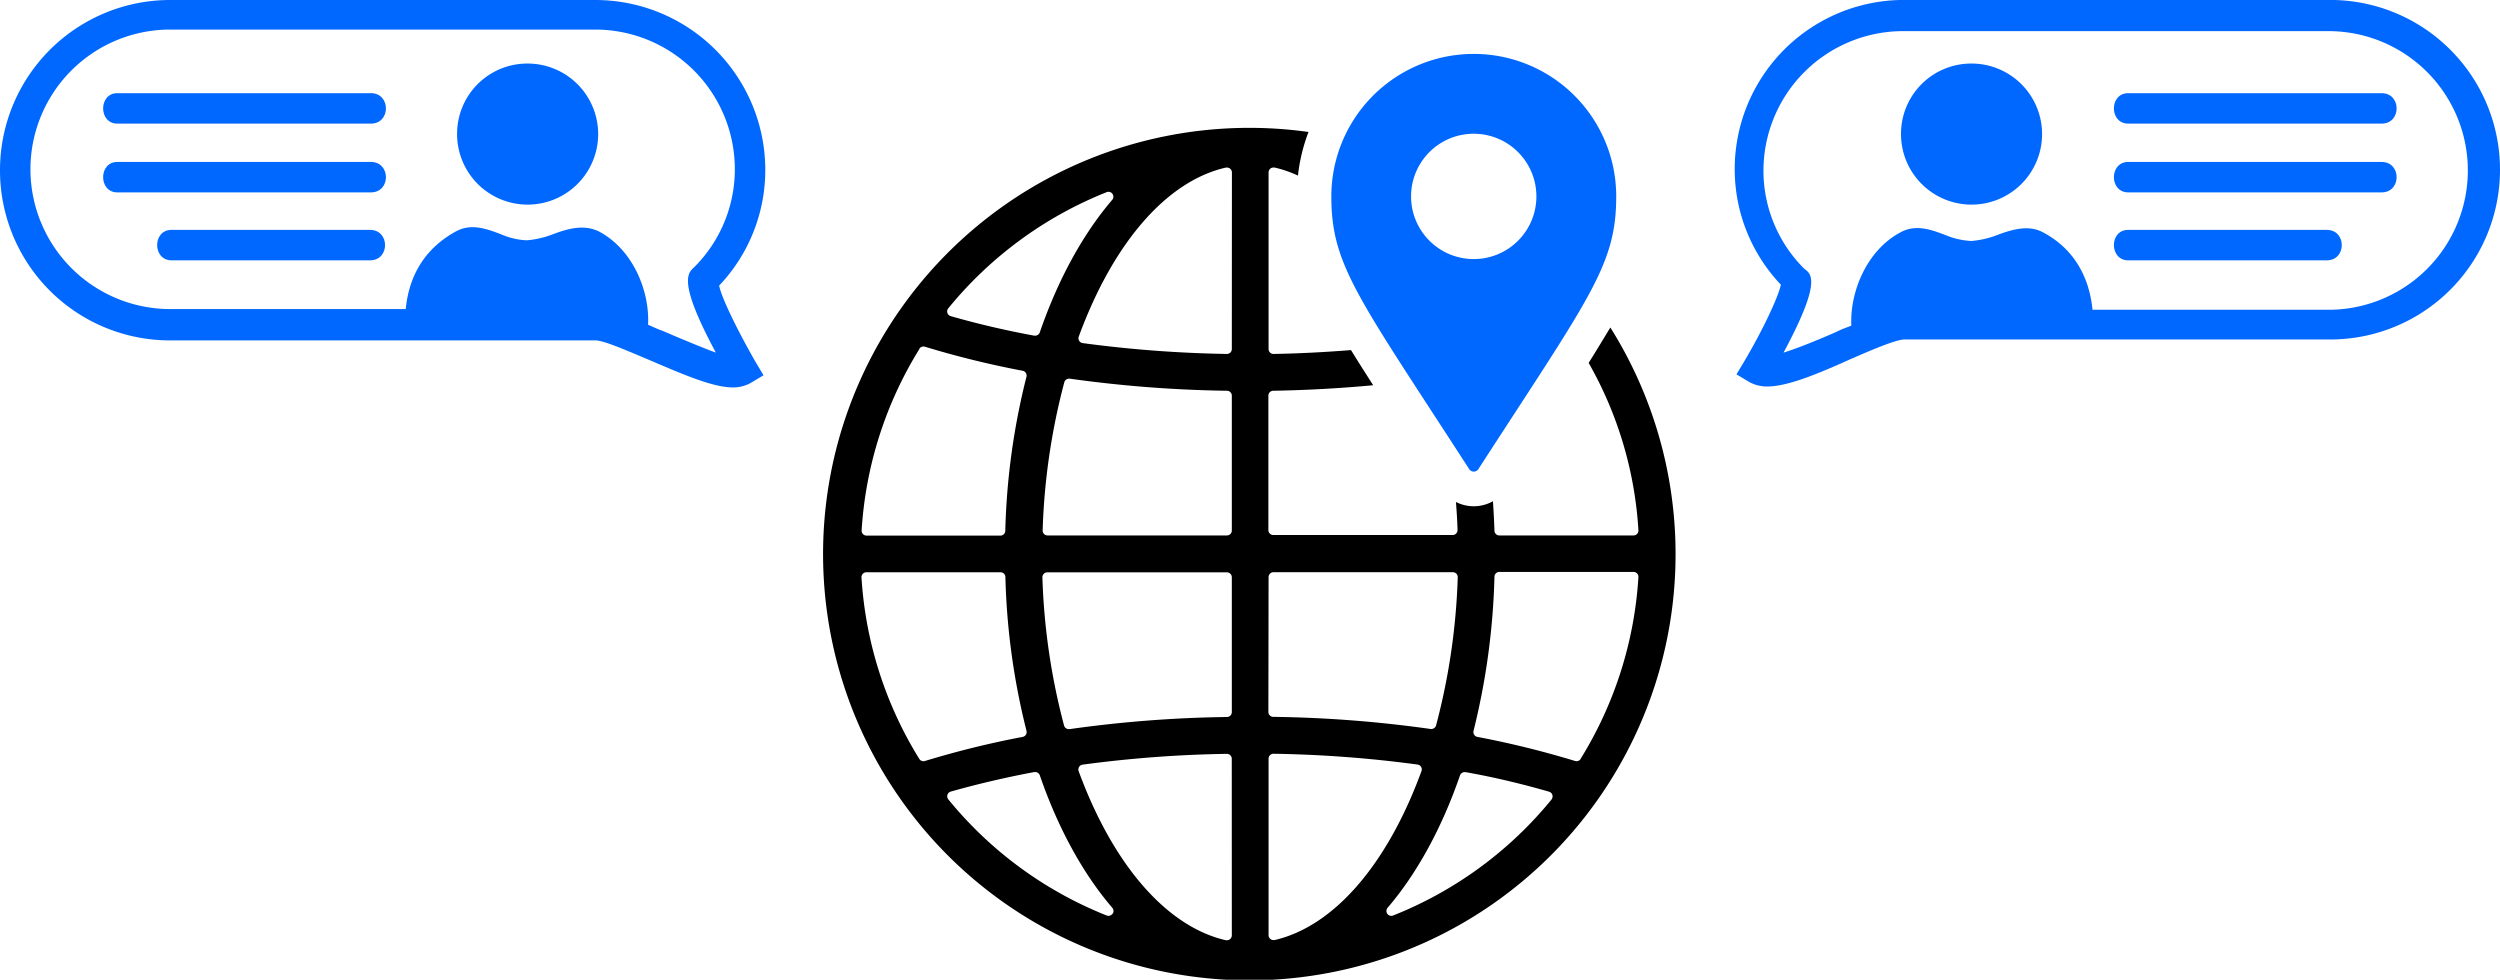 <svg xmlns="http://www.w3.org/2000/svg" viewBox="0 0 511.44 200.43"><defs><style>.cls-1{fill:#0068ff;}</style></defs><title>locate-people</title><g id="Layer_2" data-name="Layer 2"><g id="Layer_1-2" data-name="Layer 1"><path d="M325,74.24a78.54,78.54,0,0,1,10.18,34.24,1,1,0,0,1-1,1.06H306.73a1,1,0,0,1-1-1c-.07-2-.17-4-.31-6a8,8,0,0,1-7.57.15c.17,2.12.28,4,.33,5.76a1,1,0,0,1-1,1h-36.7a1,1,0,0,1-1-1V80.94a1,1,0,0,1,1-1c6.85-.12,13.71-.5,20.44-1.13-1.8-2.81-3.27-5.13-4.54-7.19-5.56.44-10.75.7-15.86.79h0a1,1,0,0,1-1-1V35.27a1,1,0,0,1,1-1l.22,0a24.3,24.3,0,0,1,4.79,1.65A35.9,35.9,0,0,1,267.69,27,87.2,87.2,0,1,0,329.44,67C328.22,69,326.78,71.41,325,74.24ZM194,63.07a80,80,0,0,1,32.4-23.76,1,1,0,0,1,1.13,1.58c-6,7-11.12,16.36-14.81,27.1a1,1,0,0,1-.95.68l-.18,0c-5.87-1.08-11.62-2.42-17.1-4a1,1,0,0,1-.5-1.59Zm-5.93,8.29a1,1,0,0,1,1.14-.43,190.15,190.15,0,0,0,20,4.92,1,1,0,0,1,.78,1.23,142.65,142.65,0,0,0-4.33,31.49,1,1,0,0,1-1,1H177.27a1,1,0,0,1-1-1.06A79.79,79.79,0,0,1,188.11,71.36Zm.85,84.37a1,1,0,0,1-.85-.47,79.78,79.78,0,0,1-11.83-37.13,1,1,0,0,1,1-1.06h27.44a1,1,0,0,1,1,1A142.67,142.67,0,0,0,210,149.52a1,1,0,0,1-.78,1.23,189.56,189.56,0,0,0-20,4.93A1,1,0,0,1,189,155.73Zm38.66,31.21a1,1,0,0,1-1.18.35A79.92,79.92,0,0,1,194,163.53a1,1,0,0,1,.5-1.59c5.59-1.58,11.35-2.92,17.1-4l.18,0a1,1,0,0,1,.94.67c3.69,10.73,8.81,20.09,14.81,27.08A1,1,0,0,1,227.62,186.94ZM252,191.35a1,1,0,0,1-1,1l-.22,0c-12.08-2.77-23.06-15.37-30.11-34.58a1,1,0,0,1,.8-1.34,248.38,248.38,0,0,1,29.52-2.21h0a1,1,0,0,1,1,1Zm0-45.67a1,1,0,0,1-1,1,253.39,253.39,0,0,0-32.18,2.48h-.14a1,1,0,0,1-1-.74,134.2,134.2,0,0,1-4.43-30.33,1,1,0,0,1,1-1H251a1,1,0,0,1,1,1Zm0-37.14a1,1,0,0,1-1,1h-36.7a1,1,0,0,1-1-1,134.05,134.05,0,0,1,4.43-30.33,1,1,0,0,1,1-.74h.14A257,257,0,0,0,251,79.94a1,1,0,0,1,1,1Zm0-37.13a1,1,0,0,1-1,1h0a251.5,251.5,0,0,1-29.51-2.22,1,1,0,0,1-.8-1.34c7.06-19.22,18-31.82,30.11-34.57l.22,0a1,1,0,0,1,1,1Zm7.52,46.65a1,1,0,0,1,1-1h36.7a1,1,0,0,1,1,1,134.23,134.23,0,0,1-4.43,30.33,1,1,0,0,1-1,.74h-.14a252.6,252.6,0,0,0-32.17-2.48,1,1,0,0,1-1-1Zm1.22,74.26-.22,0a1,1,0,0,1-1-1V155.2a1,1,0,0,1,1-1h0A248.49,248.49,0,0,1,290,156.41a1,1,0,0,1,.8,1.34C283.76,177,272.79,189.56,260.71,192.32Zm56.7-28.8A79.92,79.92,0,0,1,285,187.29a1,1,0,0,1-1.13-1.58c6-7,11.11-16.35,14.81-27.08a1,1,0,0,1,.94-.67l.18,0c5.69,1,11.44,2.37,17.1,4a1,1,0,0,1,.5,1.59Zm5.93-8.27a1,1,0,0,1-1.14.43,190,190,0,0,0-20-4.93,1,1,0,0,1-.78-1.23A145.14,145.14,0,0,0,305.73,118a1,1,0,0,1,1-1h27.45a1,1,0,0,1,1,1.06A79.86,79.86,0,0,1,323.34,155.26Z"/><path class="cls-1" d="M302.53,95.83c22.8-35.24,28.11-41.6,28.11-55.66a29.14,29.14,0,0,0-58.28,0c0,14.06,5.31,20.42,28.11,55.66A1.14,1.14,0,0,0,302.53,95.83ZM288.67,40.17A12.82,12.82,0,1,1,301.5,53,12.82,12.82,0,0,1,288.67,40.17Z"/><path class="cls-1" d="M354.88,34.55a34.33,34.33,0,0,0,9.44,23.69c-.53,2.67-4.1,10-7.48,15.67l-1.6,2.67,2.67,1.6a7.53,7.53,0,0,0,3.56.89c3.92,0,9.44-2.14,16.92-5.52,4.1-1.78,9.44-4.1,11.22-4.1h87.1a34.73,34.73,0,0,0,0-69.46h-87.1A34.63,34.63,0,0,0,354.88,34.55ZM369.13,55a28.29,28.29,0,0,1-8.37-20.13,28.58,28.58,0,0,1,28.5-28.5h87.1a28.5,28.5,0,0,1,0,57H428.08c-.71-7.12-4.1-12.65-10.15-15.85-3-1.6-6.41-.53-9.26.53a19.38,19.38,0,0,1-5.34,1.25A15.45,15.45,0,0,1,398,48.09c-2.85-1.07-6.06-2.32-9.26-.53-6.95,3.74-10.33,12.29-10,19.06-.89.36-2,.71-3,1.25-2.85,1.25-7.48,3.21-10.87,4.27C372.51,57.89,370.73,56.11,369.13,55Z"/><path class="cls-1" d="M435.39,25.29h51.83c4.1,0,4.1-6.23,0-6.23H435.39C431.47,19.06,431.47,25.29,435.39,25.29Z"/><path class="cls-1" d="M435.39,39.36h51.83c4.1,0,4.1-6.23,0-6.23H435.39C431.47,33.13,431.47,39.36,435.39,39.36Z"/><path class="cls-1" d="M435.39,53.26H476c4.1,0,4.1-6.23,0-6.23H435.39C431.47,47,431.47,53.26,435.39,53.26Z"/><path class="cls-1" d="M388.9,27.43A14.43,14.43,0,1,0,403.32,13,14.37,14.37,0,0,0,388.9,27.43Z"/><path class="cls-1" d="M0,34.91A34.78,34.78,0,0,0,34.73,69.64h87.1c1.78,0,6.95,2.32,11.22,4.1,7.48,3.21,13,5.52,16.92,5.52a7.53,7.53,0,0,0,3.56-.89l2.67-1.6-1.6-2.67c-3.38-5.88-6.95-13-7.48-15.67a34.33,34.33,0,0,0,9.44-23.69A34.78,34.78,0,0,0,121.83,0H34.73A34.82,34.82,0,0,0,0,34.91Zm6.23-.36a28.58,28.58,0,0,1,28.5-28.5h87.1a28.58,28.58,0,0,1,28.5,28.5A28.29,28.29,0,0,1,142,54.68c-1.42,1.25-3.21,3.21,4.45,17.46-3.38-1.25-8-3.21-10.87-4.45-1.07-.36-2.14-.89-3-1.25.36-6.77-3-15.32-10-19.06-3.21-1.6-6.59-.53-9.44.53a19.38,19.38,0,0,1-5.34,1.25,14.59,14.59,0,0,1-5.34-1.25c-2.85-1.07-6.06-2.32-9.26-.53C87.1,50.76,83.71,56.11,83,63.23H34.73A28.62,28.62,0,0,1,6.23,34.55Z"/><path class="cls-1" d="M24,25.29H75.88c4.1,0,4.1-6.23,0-6.23H24C20.13,19.06,20.13,25.29,24,25.29Z"/><path class="cls-1" d="M24,39.36H75.88c4.1,0,4.1-6.23,0-6.23H24C20.13,33.13,20.13,39.36,24,39.36Z"/><path class="cls-1" d="M35.09,53.26H75.7c4.1,0,4.1-6.23,0-6.23H35.09C31.17,47,31.17,53.26,35.09,53.26Z"/><path class="cls-1" d="M93.51,27.43A14.43,14.43,0,1,0,107.94,13,14.37,14.37,0,0,0,93.51,27.43Z"/></g></g></svg>